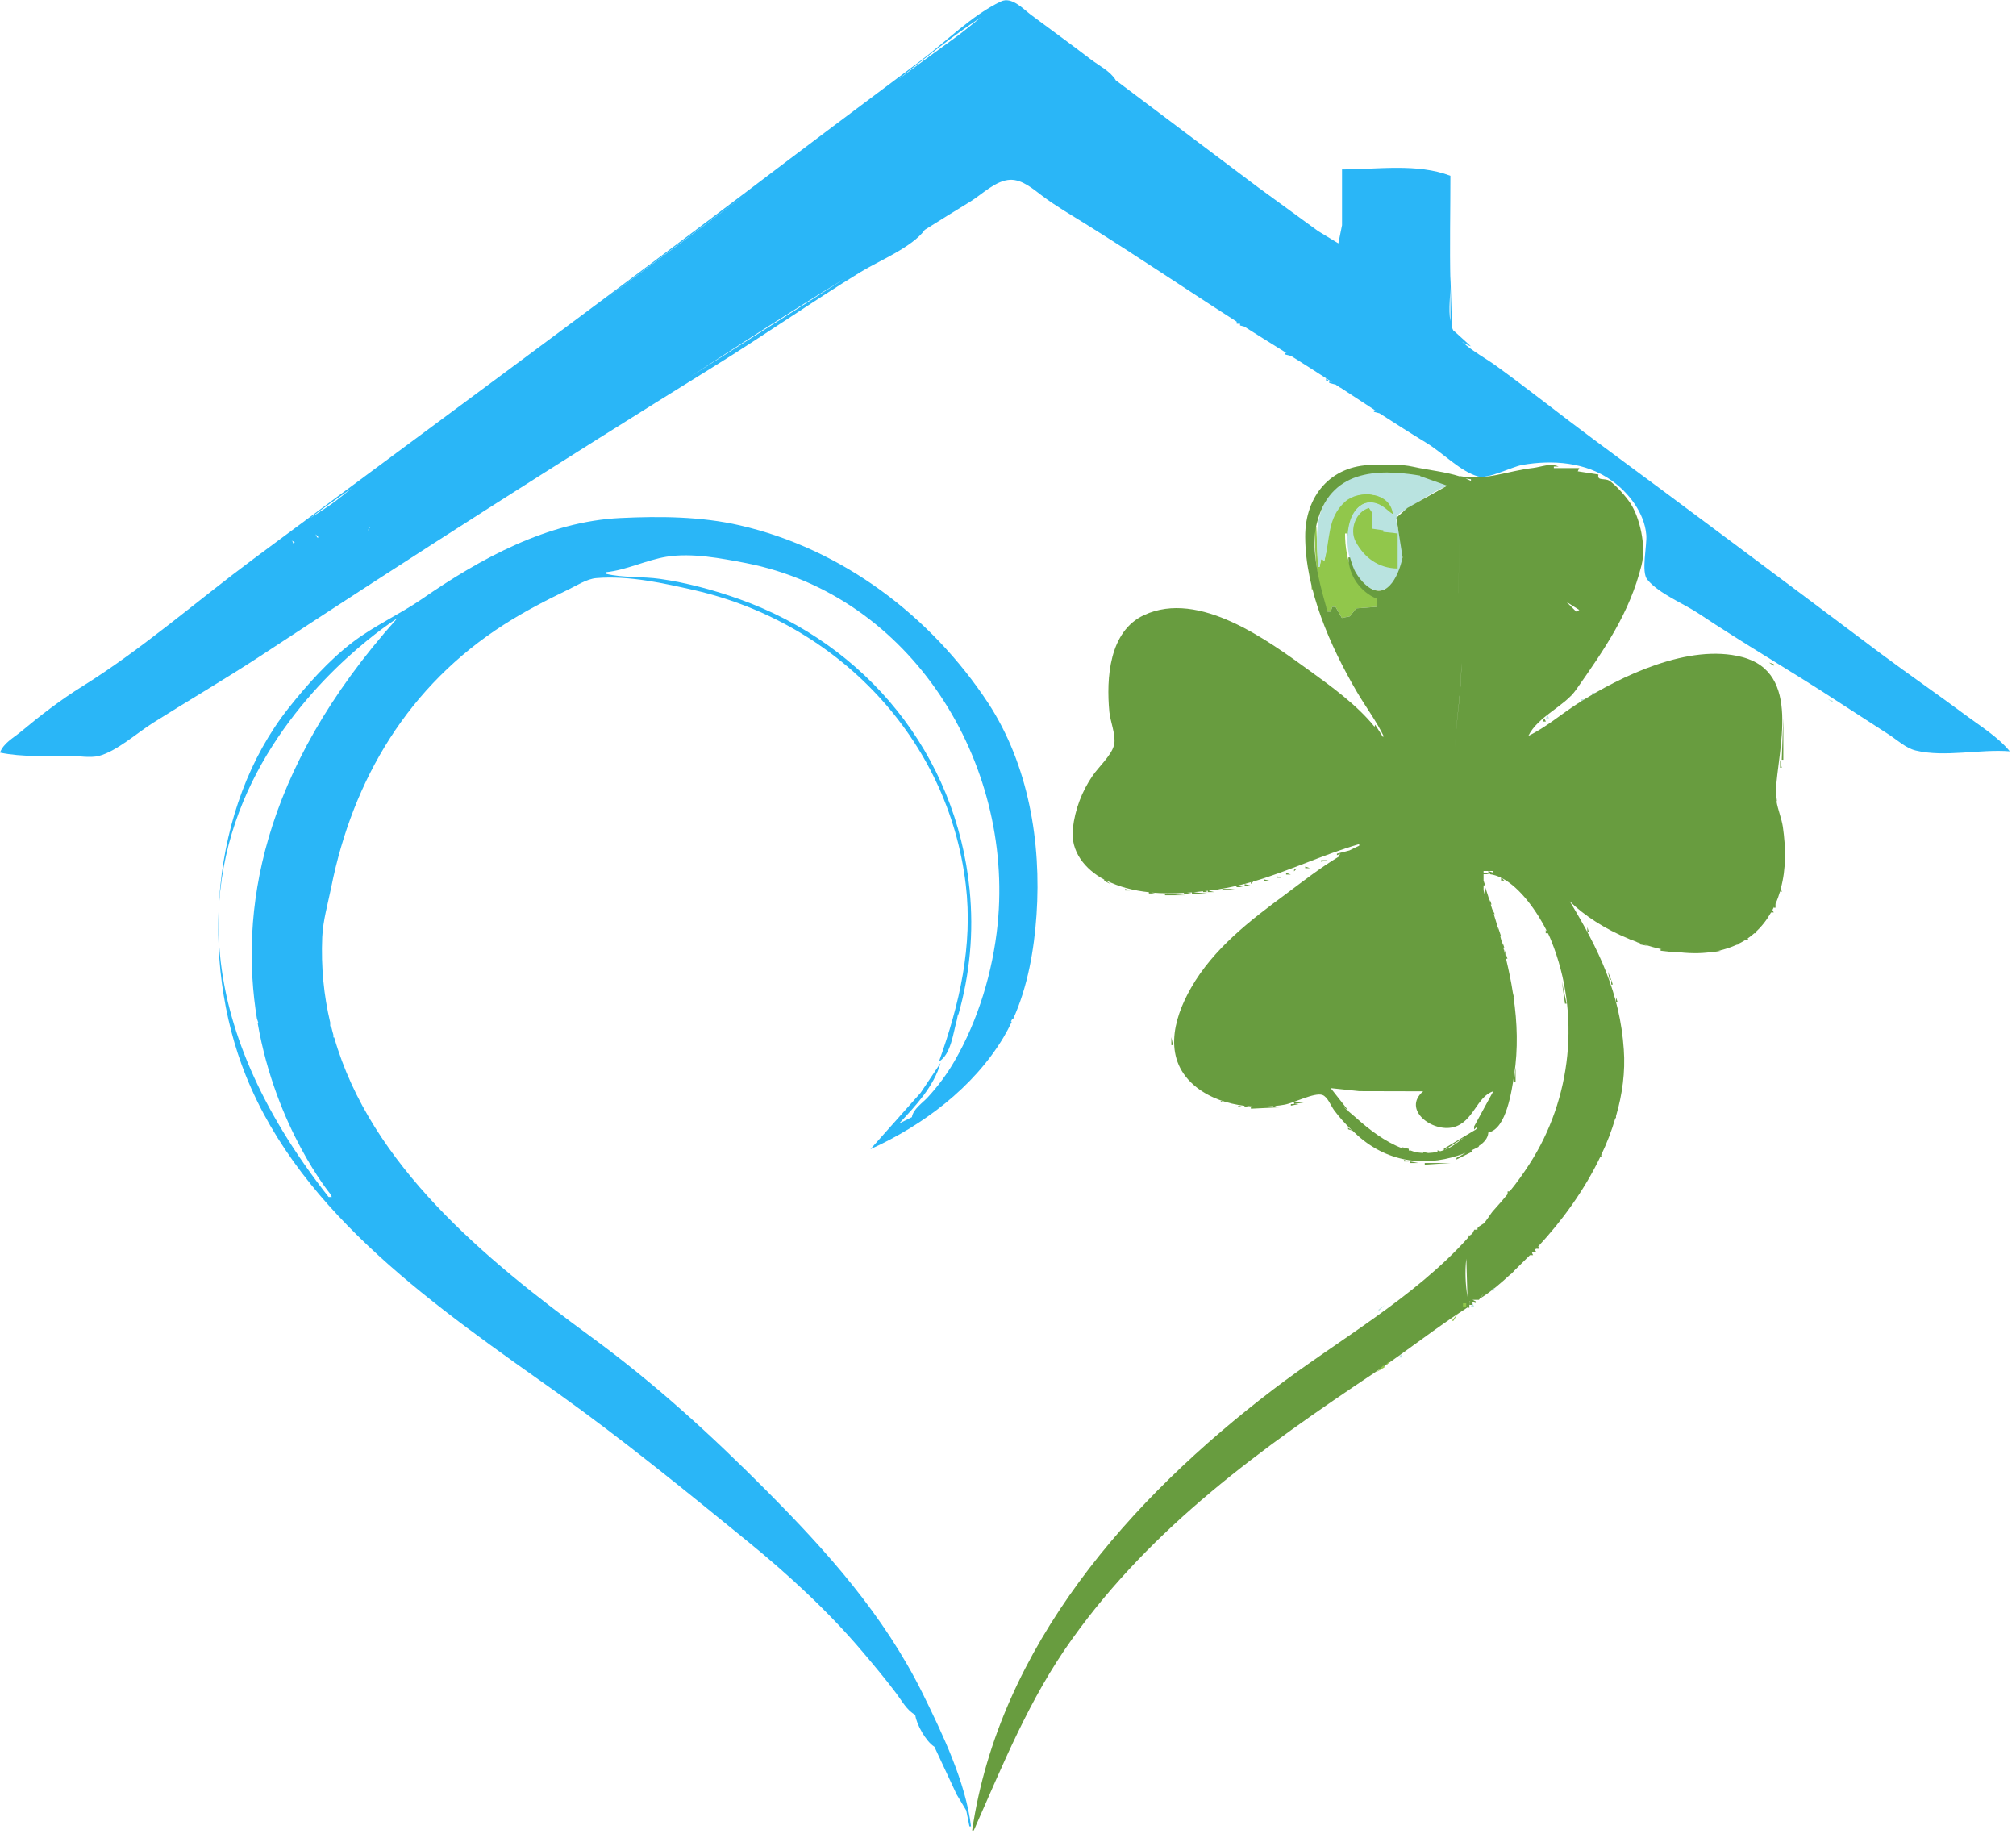 <?xml version="1.0" encoding="utf-8"?>
<!-- Generator: Adobe Illustrator 27.2.0, SVG Export Plug-In . SVG Version: 6.00 Build 0)  -->
<svg version="1.1" id="Ebene_1" xmlns="http://www.w3.org/2000/svg" xmlns:xlink="http://www.w3.org/1999/xlink" x="0px" y="0px"
	 viewBox="0 0 1265 1153" style="enable-background:new 0 0 1265 1153;" xml:space="preserve">
<style type="text/css">
	.st0{fill:#2AB6F7;}
	.st1{fill:#91C74B;}
	.st2{fill:#B9E3E0;}
	.st3{fill:#689C3F;}
</style>
<g>
	<path class="st0" d="M1233,448.4c-17.2-12.8-34.8-24.9-52-37.7c-60.2-45.2-120.5-90.3-181-135c-20.5-15.2-40.4-31.1-61.1-46.1
		c-6-4.4-15.1-9.3-21.5-15.2c1.7,1.2,3.5,2.1,5.6,2.9l-11-10c0.1,0.4,0.3,0.7,0.5,1.1c-0.2-0.4-0.5-0.7-0.6-1.1
		c-0.3-0.6-0.6-1.3-0.8-2h0l-1-32v28.2c-1.4-7.7,0.2-17,0-24.2c-0.5-22.3,0-44.6,0-67c-20.9-8-45.6-4-68-4v35l-2.3,11.4l-12.7-7.7
		l-38-27.7l-90-67.7l1,0.7c-3.3-5.6-10.5-9.1-15.6-13c-12.4-9.5-25.1-18.7-37.6-28c-5-3.8-12.1-11.6-18.8-8.4
		c-18.1,8.5-35.1,25.8-51.2,37.8c-36.4,27.2-72.8,54.5-109,82C365.6,198,262,274.2,159,350.7c-35.4,26.3-69.9,56.6-107.3,79.9
		c-13.4,8.3-26.4,18.3-38.5,28.4c-4.8,4-11,7.2-13.2,13.2c14.1,2.9,28.6,2,43,2c5.8,0,13.4,1.5,19,0.1c11.3-3,23.8-14.3,33.7-20.6
		c22.4-14.1,45.3-27.5,67.5-42C257,350,352,289.4,447.5,230.2c31.2-19.3,61.3-40.4,92.6-59.6c11.1-6.8,32.4-15.5,40.2-26.4
		c9.6-6,19.1-12,28.7-17.8c7.3-4.5,15.9-13.3,25-13.6c7.5-0.2,14.4,5.9,20,10.1c8.5,6.4,18,11.9,27,17.5c32,19.9,63.2,41.1,95,61.4
		v1.3h2l-0.1-0.1c0.1,0.1,0.2,0.1,0.3,0.2l-0.1,0v1l2.7,0.7c7.7,4.9,15.5,9.8,23.3,14.6c1.1,0.7,2.2,1.4,3.3,2.1l-1.3-0.3v1l4,1v0
		c7.4,4.6,14.7,9.3,22,14v2h2l-2-2c1.2,0.8,2.4,1.6,3.7,2.4l-1.7-0.4v1l4,1v-0.1c0.1,0.1,0.2,0.1,0.3,0.2l-0.3-0.1l3,2v-0.1
		c7.3,4.8,14.6,9.6,22,14.4l-1-0.2v1l3.5,0.9c9.8,6.3,19.6,12.6,29.5,18.6c9.8,5.9,21.4,18,32.3,21c6.6,1.8,20.8-5.9,27.8-7.2
		c19-3.3,40-1.8,56.2,9.9c10.7,7.6,20.5,20.4,21.6,33.9c0.6,6.6-3.4,23.4,0.7,28.2c7.5,9,22.7,14.9,32.4,21.4
		c27.9,18.6,56.9,35.4,85,53.7l34,22c5.3,3.4,10.7,8.6,17,10.1c18.2,4.4,40.2-1,59,0.5C1253.7,462.3,1242.2,455.3,1233,448.4z
		 M470.5,120c-31.1,23.4-62.4,46.6-93.6,69.8C408,166.4,439.3,143.2,470.5,120z M220.9,306.2c-3,2.4-6.1,4.8-9.1,7.2
		c-4.7,3.8-11.1,7.6-17.2,11.7C203.1,318.5,212.2,312.3,220.9,306.2z M183.6,340.9c0.4-0.4,0.3-1-0.6-1.7l2,1L183.6,340.9z
		 M199,337.2l-1-2l2,2H199z M231,333.2c0-1.4,0.7-2.3,1.8-2.7C231.9,331,231.2,332,231,333.2z M433.2,236.3
		c32.1-20.9,64.3-41.7,97-61.6L504,191.4L433.2,236.3z M599.9,23.2c-12.4,9-24.8,18-37,27.2c17.1-13.6,34.5-27.6,52.6-39.5
		C610.1,15.1,605,19.5,599.9,23.2z"/>
	<g>
		<path class="st1" d="M831,351.7l-2-1l-1,5h-1l-1-25h-1c0,18.5,0.9,35.7,8,53h2l1-3h2l4,7l5-1l4-5l13-1v-5c-14.8-8.8-20-24.4-20-41
			h1v2h1c0.2-8.7,4.5-23.3,16-21c4.6,0.9,7.9,4.9,12,7c1.3-13.6-20.7-15.5-29-9.5C832.1,322.5,834.2,338.3,831,351.7z"/>
		<path class="st1" d="M865,318.7v1l5,2v-1L865,318.7 M983,318.7l4,4L983,318.7 M1010,318.7l1,1L1010,318.7z"/>
		<path class="st2" d="M863.1,320.8c-5.8,3.1-1.3,14.5,4.6,10.9C872.4,328.8,868.8,317.7,863.1,320.8z"/>
		<path class="st0" d="M869,321.7c1,5.7,0.6,8.5-3,13l10,1C875.4,330.3,873.2,325.4,869,321.7z"/>
		<path class="st1" d="M827.3,323.4l0.3,0.7L827.3,323.4 M870,322.7l1,1L870,322.7z"/>
		<path class="st1" d="M874,328.7l1,1L874,328.7z"/>
		<path class="st1" d="M869,330.7l1,1L869,330.7 M875,330.7l1,1L875,330.7z"/>
		<g>
			<path class="st2" d="M827,355.7h1l1-5l2,1c3.9-13.2,1.5-26.5,13-36.9c8.8-7.9,28.6-6.2,30,7.9c-3.2-2.4-6.2-5.6-10-6.8
				c-8.4-2.8-14.4,3.3-16.8,10.8c-3.5,11.3-1.6,26.5,5.5,36c3.4,4.5,9.2,9.2,15.2,7.3c11.8-3.7,13.7-22.1,11.3-32.3
				c-0.8-3.5-4.1-9.9-2.7-13.4c1-2.6,5.2-4.2,7.5-5.6c7.6-4.8,15.8-10.4,24-14c-3.6-5.2-14.1-6.2-20-7c-17.5-2.4-39.2-3.6-52.1,11.2
				C823.9,322.7,826.3,339,827,355.7z"/>
			<path class="st2" d="M927,309.7v2c11.1,4.9,27,18.1,39,18c3.6,5.9,16.5,10.6,23,13l-6-24h1c5.5,10,23.1,5.2,28-3
				c6.4,12.9,7.6,20.8,5.3,35c-0.6,4-0.4,7.6,3.7,9c0.3-12.6,2.8-23.7-1.9-36C1005.1,287.4,954.1,300.9,927,309.7 M1004,299.7l3,2
				L1004,299.7z"/>
			<path class="st1" d="M821.3,319.4l0.3,0.7L821.3,319.4 M829,318.7l1,1L829,318.7 M877,356.7v-22l-9-1v-1l-7-1v-10l-2-3
				c-8.3,2.3-12.3,13.5-8.4,21C856.2,350.2,865.2,356.5,877,356.7z"/>
			<path class="st3" d="M916.3,350.4l0.3,0.7L916.3,350.4z"/>
			<path class="st1" d="M879,352.7l1,1L879,352.7z"/>
			<path class="st3" d="M915,354.7l1,1L915,354.7z"/>
			<path class="st1" d="M821,356.7l1,1L821,356.7 M878,356.7l1,1L878,356.7z"/>
			<path class="st1" d="M877,359.7l1,1L877,359.7z"/>
			<polyline class="st1" points="875,363.7 876,364.7 875,363.7 			"/>
			<path class="st1" d="M823,367.7v2h2L823,367.7 M858,367.7l1,1L858,367.7 M871,367.7l1,1L871,367.7z"/>
			<path class="st1" d="M861.7,370.1l0.7,0.3L861.7,370.1 M868,369.7l1,1L868,369.7z"/>
			<path class="st3" d="M916.7,383.1l0.7,0.3L916.7,383.1z"/>
			<path class="st3" d="M916,400.7l1,1L916,400.7z"/>
			<path class="st1" d="M913,408.7l1,1L913,408.7z"/>
			<path class="st1" d="M912,414.7l1,1L912,414.7z"/>
			<path class="st1" d="M909,422.7v14h1L909,422.7z"/>
			<path class="st1" d="M911,423.7l1,1L911,423.7z"/>
			<path class="st2" d="M985,434.7l-1,2h2L985,434.7 M999,434.7v2l2-2H999z"/>
			<path class="st2" d="M981,438.7l-1,2h2L981,438.7 M992,438.7v2l2-2H992 M1147,438.7l3,2v-1L1147,438.7z"/>
			<polyline class="st2" points="845,438.7 846,439.7 845,438.7 			"/>
			<polyline class="st2" points="853,438.7 854,439.7 853,438.7 			"/>
			<polyline class="st2" points="979.3,441.4 979.7,442.1 979.3,441.4 			"/>
			<polyline class="st2" points="989,440.7 990,441.7 989,440.7 			"/>
			<polyline class="st2" points="1117.3,441.4 1117.7,442.1 1117.3,441.4 			"/>
			<polyline class="st2" points="851,444.7 852,445.7 851,444.7 			"/>
			<polyline class="st2" points="857,444.7 858,445.7 857,444.7 			"/>
			<polyline class="st2" points="974,446.7 977,444.7 974,446.7 			"/>
			<polyline class="st2" points="984,444.7 985,445.7 984,444.7 			"/>
			<path class="st2" d="M982,445.7l1,1L982,445.7z"/>
			<path class="st2" d="M971,448.7l-1,2h2L971,448.7"/>
			<polyline class="st2" points="977.7,449.1 978.3,449.4 977.7,449.1 			"/>
			<polyline class="st2" points="968.7,455.1 969.3,455.4 968.7,455.1 			"/>
			<g>
				<path class="st3" d="M1118.7,518.7c-0.8-5.2-3.1-10.7-4-16h0.3l-0.7-6c1.1-26.4,16.6-74.7-21.3-84.5
					c-33.1-8.6-75.8,11.8-103,29.2c-10.2,6.5-20.1,15.1-31,20.3c6.2-12.4,22.6-18.4,30-29c18-25.7,33.5-48,41-78
					c3.1-12.2-1.1-30.1-7-39c-2.8-4.3-9.2-11.4-13-14c-3-2-8.1,0.3-7-4l-13-2l1-2h-16v-1h3c-5.5-2.3-10.5,0.2-16,0.9
					c-16.5,1.9-29.5,8.2-46,5.1v0.2c-9.3-3-19.7-3.9-29-6c-8.4-1.9-17.4-1.3-26-1.2c-26.2,0.3-42.1,19.7-42,45
					c0.1,33.4,15.7,68.7,32.2,97c5.4,9.3,12.4,18.6,17.1,28.3l-0.6,0.3l-4.8-7.6l-0.4,1.3c-10.8-13.6-27.9-25.9-40.6-35.1
					c-26.2-18.9-69.4-51.1-104-35c-22,10.2-23.8,39.7-21.8,60.8c0.6,5.9,4,14.1,3.1,20l-0.3-1v2.2c-1.7,6.2-9.7,13.5-13.3,18.8
					c-6.8,9.9-11,21.1-12.4,33c-1.7,14.5,7.7,25.8,19.7,32.2v0.8l4,2l-3.3-2.5c0.1,0,0.2,0.1,0.3,0.1c8.5,4.3,17.7,6.5,27,7.5v0.8h4
					l-2.6-0.6c6.8,0.6,13.7,0.6,20.6,0.2v0.5h5l-3-0.6c1-0.1,2-0.1,3-0.2v0.8h10l-9-0.9c2-0.2,4-0.4,6-0.6v0.5h3l-1.8-0.6
					c0.6-0.1,1.2-0.1,1.8-0.2v0.8h4l-3.5-0.9c0.8-0.1,1.6-0.2,2.5-0.3c0.7-0.1,1.3-0.2,2-0.3v0.4h4l-2.5-0.6
					c3.9-0.6,7.7-1.3,11.5-2.2v0.8h4l-3.5-0.9c3-0.7,6-1.5,8.9-2.3l-0.4,0.2v1l1.5-1.5c22.6-6.6,43.5-16.8,66.5-23.5v1
					c-2.1,0.9-4.1,2-6.2,3l-7.8,2v1l2-1l-0.9,1.9c-11.6,7-22.5,15.5-33.2,23.5c-22.4,16.5-45.3,34.1-59.4,58.7
					c-11.6,20.2-17.9,45.7,3.4,62.5c8.6,6.7,19.2,10.3,30.1,11.6v0.8h4l-2.8-0.7c5.6,0.6,11.3,0.6,16.8,0.1v0.6h-14v1l21-1h-4
					l-2-0.7c2-0.2,4-0.4,6-0.8c5.6-0.9,19-7.9,23.9-6.1c3.3,1.2,5.3,6.8,7.3,9.5c3.3,4.5,7.2,8.8,11.3,12.7l-2.5-1.7v1l2.8,0.9
					c1.1,1,2.1,2,3.2,3c20,17.9,44.8,20,67.8,10.9l-5.8,3.2v1l10-5l-0.7-0.7c1.6-0.7,3.1-1.5,4.7-2.3v-0.5c3.3-2.1,5.8-4.9,6-8.5
					c11.4-2.1,14.7-26.6,16.2-36c2.5-16.4,2-32.8-0.4-49h0.2l-0.6-2.6c-1.1-7.2-2.6-14.3-4.3-21.4h0.9l-2-6l0.7,4.2
					c-0.4-1.7-0.9-3.5-1.3-5.2h0.6l-1-3v1.5c-0.5-1.8-1-3.7-1.5-5.5h0.5l-2-6l0.3,1.7c-0.9-3.2-1.9-6.5-2.9-9.7h0.6l-1.6-3.1
					c-0.3-1-0.6-1.9-0.9-2.9h0.5l-1-3v1.3c-0.7-2.1-1.3-4.2-2-6.3l-1-3v3v3l-1-4v-3h1l-1-3v-4h4l-4-1v-1h3h3v1l-3-1v1h1v1
					c2.4,0.3,4.7,1.1,7,2.2v1.8h2l-1.6-1.6c11.7,5.9,22.4,21.4,28.4,33.4l-0.8-0.8v2h1.4c0.9,1.8,1.6,3.5,2.2,5
					c18.3,45.8,12.8,98.8-13.9,140c-3.8,5.9-7.9,11.6-12.3,17H946v1.7c-2.9,3.5-5.8,6.9-8.9,10.3c-2,2.1-4.5,7-7.1,9.1l1.1-1.1l-3,2
					l-1,1v1h-1h-1l-1.5,3H923c-0.3,0.4-0.7,0.7-1,1.1v-1.1l-0.6,1.8c-33.9,38-82.3,64.8-122.4,95.4c-89.8,68.4-172,161.1-189,276.8
					h1c18.5-41.7,34.7-82.4,61.6-120c50.7-71,118.9-119.9,190.4-167.6c19.6-13.1,38.2-28,58-40.7l0,0.3h1v-4l4,1v-1l-2-1h4l3-4l-2,3
					c6.7-4.2,13-9.6,19-15.2v0.2l2-2h-0.1c3.1-3,6.2-6.1,9.1-9c0.3-0.3,0.7-0.7,1-1l0,0h2l-0.7-1.4c0.2-0.3,0.5-0.5,0.7-0.7
					l-0.1,0.1h2l-0.7-1.4c0.3-0.3,0.6-0.6,0.9-0.9l-0.2,0.3h2l-0.7-1.5c15-16.1,29.1-35.5,39.1-56.5h0.7l-0.3-0.8
					c3.6-7.5,6.6-15.3,8.9-23.2h0.4v-1.2c4-13.7,5.9-27.8,4.9-41.8c-2.4-35.6-15.8-63-33.9-93c9,8.9,22.3,17.5,37,23.5l1,0.5v-0.1
					c1.2,0.5,2.4,0.9,3.6,1.4l1.4,0.7v-0.2c0.3,0.1,0.7,0.2,1,0.4v0.8l5,1l-2.6-1c3.8,1.2,7.6,2.3,11.5,3.1l-0.9-0.1v1l9,1v-0.4
					c7.9,1.1,15.6,1.3,23,0.2v0.2l6-1h-1.7c3.9-0.8,7.7-2.1,11.3-3.7l1.4-0.3h-0.8c1.9-0.9,3.6-1.9,5.4-3h1.4l-0.4-0.7
					c1.5-1,2.9-2.1,4.2-3.3h1.1l-0.3-0.7c3.7-3.4,6.9-7.4,9.7-12.3h1.7l-0.8-1.6c0.1-0.1,0.1-0.2,0.2-0.4c0.3-0.5,0.5-1.1,0.8-1.6
					l-0.1,0.6h1v-2.4c1.2-2.7,2.2-5.5,3-8.3v0.7h1l-0.7-2C1120.8,545.2,1120.6,531.9,1118.7,518.7z M920.1,789.7l0.7,24
					C919.6,806.2,919.1,797.6,920.1,789.7z M926.7,773.1l0.3-0.3v1L926.7,773.1z M917,416.1c0,0.2,0,0.4,0,0.6
					c0,18.1-3.5,36.1-4,54.3C913.5,452.7,916.9,434.5,917,416.1z M915,372.3l0-0.6l1-36L915,372.3z M991,382.7l-2,1l-6-6L991,382.7z
					 M923,300.7v1c-1.1-0.5-2.2-1-3.4-1.5L923,300.7z M864,375.7v5l-13,1l-4,5l-5,1l-4-7h-2l-1,3h-2c-3.5-12.3-6.6-23.1-7.8-36
					c-0.6-6.2-0.5-12.9,1-19c8.2-33.7,37.3-34.9,64.9-30.3v0.3l17,6l-25,14l-6.9,6.1l3.9,24.9h0c-2.7,12.8-10.9,28.7-23.7,16.7
					c-2.1-1.9-3.9-4.3-5.4-6.7c-1.9-3.1-2.9-6.6-3.9-10h-1C846.3,361.2,853.6,371.4,864,375.7z M906.4,721.5l12.4-7.9
					C914.9,716.5,911.2,719.7,906.4,721.5z M925,706.7v2l1.3-1.3l0.7,0.3l-1,1l-20,12v0.9c-0.8,0.3-1.5,0.5-2.3,0.7l-1.7-0.6v1
					c-1.9,0.4-3.8,0.6-5.8,0.7l-3.2-0.6v0.6c-1.7-0.1-3.4-0.3-5.1-0.6l-2.9-1v0.3c-0.6-0.2-1.3-0.4-1.9-0.5l0.9,0.2v-1l-4-1v0.7
					c-10.9-4.1-21-11.9-29.1-19.2c-1.9-1.7-5.3-4.4-8.5-7.4c1.4,1.1,2.6,2.1,3.6,2.8l-11-14l18,1.9l40,0.1
					c-13.4,11.5,5.8,25.9,19,22.5c12.6-3.2,14.6-19.3,25-22.5L925,706.7z"/>
				<polygon class="st3" points="1113,416.7 1110,415.7 1113,417.7 				"/>
				<polygon class="st3" points="970,452.7 969,450.7 968,452.7 				"/>
				<polygon class="st3" points="1119,476.7 1119,450.7 1118,476.7 				"/>
				<polygon class="st3" points="1118,481.7 1117,476.7 1117,481.7 				"/>
				<polygon class="st3" points="829,540.7 833,539.7 829,539.7 				"/>
				<polygon class="st3" points="819,544.7 822,544.7 819,543.7 				"/>
				<polygon class="st3" points="812,546.7 814,544.7 812,545.7 				"/>
				<polygon class="st3" points="807,548.7 810,548.7 807,547.7 				"/>
				<polygon class="st3" points="801,550.7 804,550.7 801,549.7 				"/>
				<polygon class="st3" points="793,552.7 797,552.7 793,551.7 				"/>
				<polygon class="st3" points="781,554.7 781,555.7 785,555.7 				"/>
				<polygon class="st3" points="767,557.7 767,558.7 775,557.7 				"/>
				<polygon class="st3" points="706,558.7 709,558.7 706,557.7 				"/>
				<polygon class="st3" points="731,560.7 731,561.7 744,561.7 				"/>
				<polygon class="st3" points="996,584.7 997,584.7 996,581.7 				"/>
				<polygon class="st3" points="1010,614.7 1011,614.7 1009,609.7 				"/>
				<polygon class="st3" points="1012,617.7 1011,614.7 1011,617.7 				"/>
				<polygon class="st3" points="983,629.7 980,615.7 982,629.7 				"/>
				<polygon class="st3" points="1015,628.7 1014,625.7 1014,628.7 				"/>
				<polygon class="st3" points="736,655.7 735,650.7 735,655.7 				"/>
				<polygon class="st3" points="950,678.7 951,678.7 951,669.7 				"/>
				<polygon class="st3" points="766,690.7 766,691.7 769,691.7 				"/>
				<polygon class="st3" points="812,691.7 812,692.7 818,691.7 				"/>
				<polygon class="st3" points="810,693.7 815,692.7 812,692.7 810,692.7 				"/>
				<polygon class="st3" points="777,694.7 781,694.7 777,693.7 				"/>
				<polygon class="st3" points="881,728.7 884,728.7 881,727.7 				"/>
				<polygon class="st3" points="894,729.7 894,730.7 910,729.7 				"/>
				<polygon class="st3" points="885,729.7 890,729.7 885,728.7 				"/>
			</g>
			<path class="st3" d="M935,807.7l-4,2v1L935,807.7z"/>
			<path class="st2" d="M937,807.7l-1,2h2L937,807.7z"/>
			<path class="st2" d="M882.7,809.1l0.7,0.3L882.7,809.1z"/>
			<path class="st1" d="M879,811.7l1,1L879,811.7z"/>
			<path class="st3" d="M922.3,814.4l0.3,0.7L922.3,814.4z"/>
			<path class="st2" d="M930,813.7l1,1L930,813.7z"/>
			<path class="st3" d="M924,816.7l3-2L924,816.7z"/>
			<path class="st3" d="M922,816.7v2h2v-2H922z"/>
			<path class="st1" d="M872,817.7l1,1L872,817.7 M918,817.7v2h2v-2H918z"/>
			<path class="st2" d="M924,817.7l-1,2h2L924,817.7z"/>
			<path class="st2" d="M869,818.7l-4,3v1L869,818.7z"/>
			<path class="st1" d="M869,819.7l1,1L869,819.7 M916.3,820.4l0.3,0.7L916.3,820.4z"/>
			<path class="st1" d="M868,820.7l1,1L868,820.7 M919,820.7l-2,3L919,820.7z"/>
			<path class="st1" d="M867,821.7l1,1L867,821.7z"/>
			<path class="st2" d="M919,821.7l1,1L919,821.7z"/>
			<path class="st1" d="M915,823.7l-4,5h1L915,823.7z"/>
			<path class="st2" d="M916,823.7l1,1L916,823.7z"/>
			<path class="st1" d="M857,828.7l1,1L857,828.7 M908.7,829.1l0.7,0.3L908.7,829.1z"/>
			<path class="st2" d="M910.7,829.1l0.7,0.3L910.7,829.1z"/>
			<path class="st1" d="M906,830.7l1,1L906,830.7z"/>
			<path class="st1" d="M904.7,832.1l0.7,0.3L904.7,832.1z"/>
			<path class="st1" d="M852,832.7l1,1L852,832.7 M903,832.7l1,1L903,832.7z"/>
			<path class="st1" d="M848,835.7l1,1L848,835.7 M899,835.7l1,1L899,835.7z"/>
			<path class="st1" d="M844,838.7l1,1L844,838.7 M892,841.7l5-2L892,841.7z"/>
			<path class="st2" d="M894,839.7l1,1L894,839.7z"/>
			<path class="st1" d="M840,841.7l1,1L840,841.7 M890,841.7l1,1L890,841.7z"/>
			<path class="st2" d="M889.7,843.1l0.7,0.3L889.7,843.1z"/>
			<path class="st1" d="M834,845.7l1,1L834,845.7 M884,845.7l-2,3L884,845.7z"/>
			<path class="st2" d="M885,845.7l1,1L885,845.7z"/>
			<path class="st2" d="M884,846.7l1,1L884,846.7z"/>
			<path class="st1" d="M880,848.7l1,1L880,848.7z"/>
			<path class="st1" d="M829,849.7l1,1L829,849.7 M878,849.7l-2,3L878,849.7z"/>
			<path class="st2" d="M879,849.7l-1,2h2L879,849.7z"/>
			<path class="st1" d="M825,852.7l1,1L825,852.7 M873,852.7l-3,3v1L873,852.7z"/>
			<path class="st1" d="M819,856.7l1,1L819,856.7 M868,856.7l-4,4l5-3L868,856.7z"/>
			<path class="st2" d="M865,859.7l1,1L865,859.7z"/>
		</g>
	</g>
	<path class="st0" d="M464.2,329.6c-24.3-5.6-50.1-5.8-75-4.6c-45.6,2.2-88,25.6-124.4,50.8c-14.1,9.7-30,16.8-43.6,27.2
		c-14.7,11.2-28.5,26.6-40,41.1c-49.6,62.5-55.9,158.4-27,230.6c35.3,88.2,121.4,146.5,195.8,199.4c40.8,29.1,80.1,61.2,118.9,92.8
		c25.6,20.8,51,44.2,72.4,69.5c7.2,8.5,14.3,17,21,25.9c3.4,4.5,6.9,11,12,13.6c0.7,6,6.8,16.8,12,20l14,30l6,10l2,10h1
		c-3.4-27.9-18-58.3-30.3-83.3c-24.5-49.5-59.8-88.9-98.4-127.7c-34.5-34.7-69.9-67-109.5-96c-66.8-48.9-138.4-107.9-161.4-188h-0.5
		v-1.6c-0.5-1.8-1-3.6-1.4-5.4h-0.6v-2.4c-4-16.9-5.8-34.7-5-53.6c0.5-10.5,3.5-20.7,5.6-31c13.6-68.2,48.7-126.8,108.4-165
		c12.8-8.2,26.3-15.2,40-21.8c5.5-2.6,11.9-6.9,18-7.4c20.5-1.7,42.2,3.2,62,7.7C525.3,391,595,463.1,606,555
		c4.6,38.3-4,75.3-16.8,111c7.6-4.5,8.9-18.1,11.2-26l0.8-4v1.2c7.4-26.1,9.9-52,7.2-79.2c-8.5-84.7-64.6-153.5-144.2-182
		c-15.6-5.6-33.6-10.5-50-12.8c-11.1-1.6-23.2-0.6-34-3.2v-1c12.9-1.3,25.2-7.6,38-9.7c16-2.6,34.4,1,50,4
		c103.8,20.4,168,125,157.8,226.6c-3,29.6-12.2,60.2-27.1,85.9c-4.6,8-10.4,15.8-16.7,22.6c-3.5,3.8-9.1,7.3-10,12.5l-8,4
		c10.3-11.1,21.7-23.1,26-38l-12.5,18.7L546.2,721c33-15,64.5-38.6,83.4-70c1.9-3.2,3.7-6.6,5.3-10h-0.6l1-2l0.3,0.6
		c9.3-20.4,13.3-43.8,14.8-65.6c3.1-45.4-5-94.2-30.4-133C584,386.4,528.3,344.3,464.2,329.6z M161.2,639l1,3h-0.5
		c11.5,65.9,45.5,107,45.5,107l1,2h-2c-177.5-225.8,43-363,43-363C162.3,485,150.6,573.7,161.2,639z"/>
</g>
</svg>
